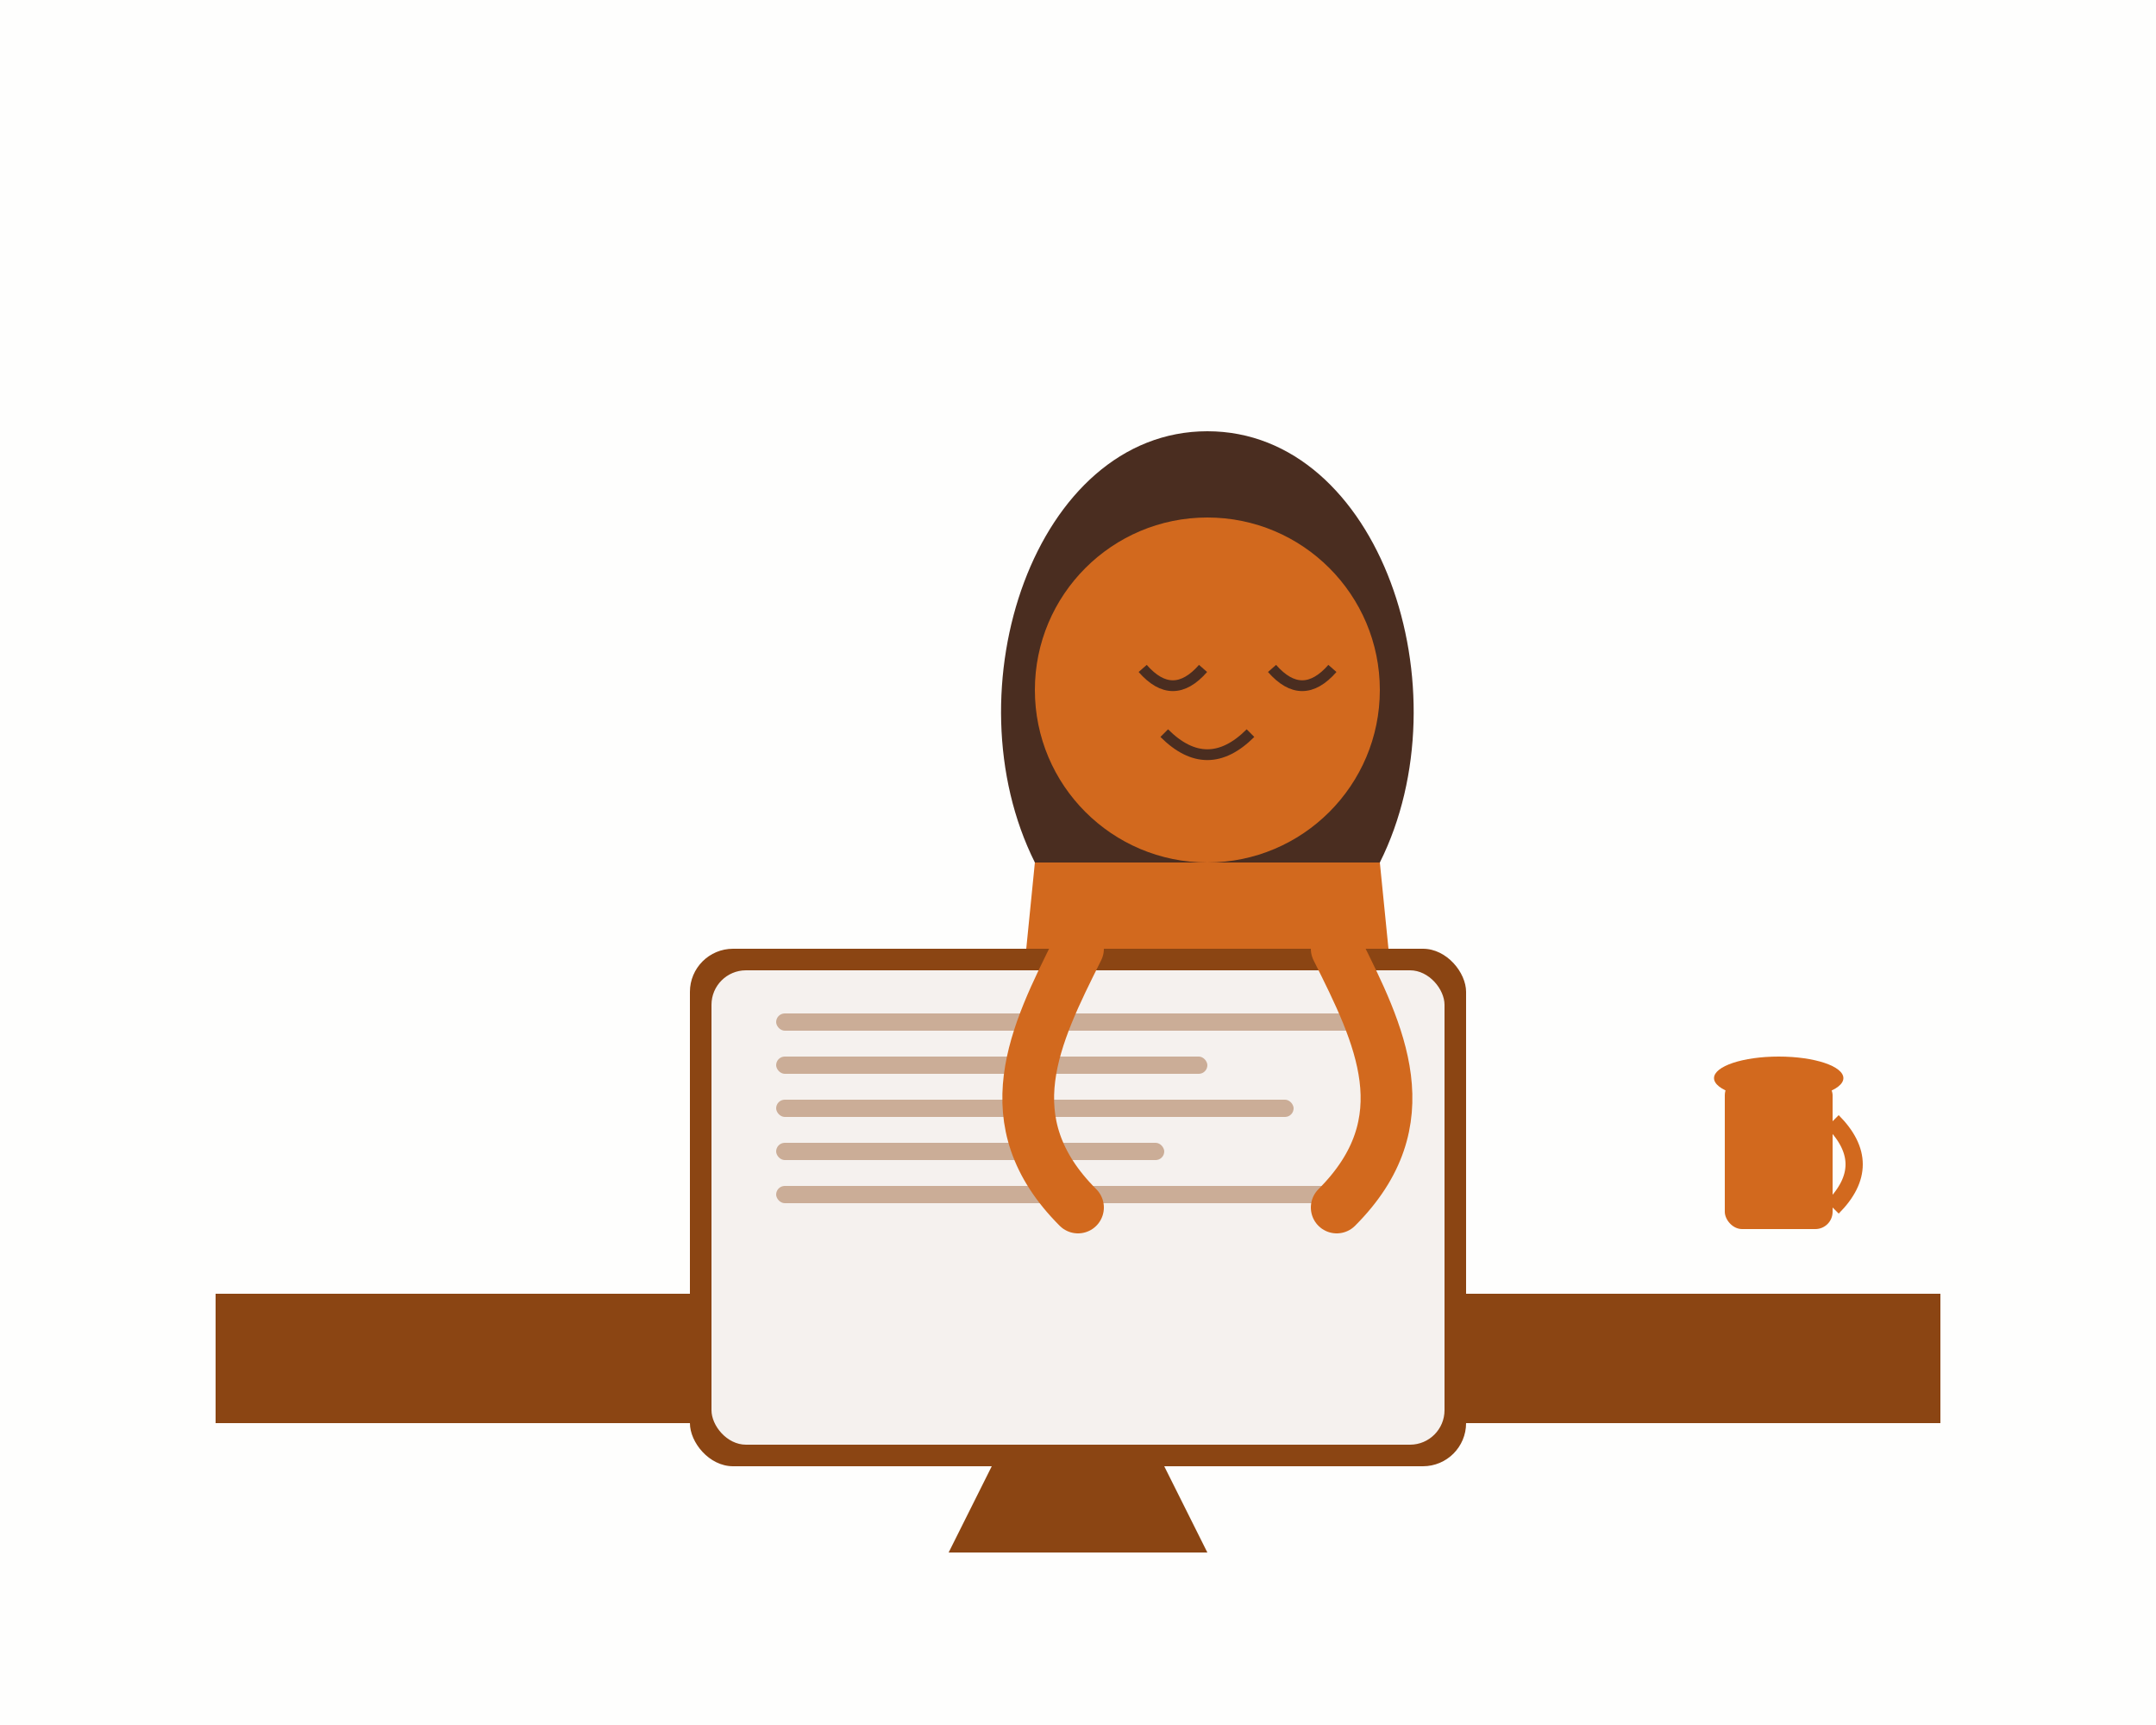 <?xml version="1.0" encoding="UTF-8"?>
<svg width="500" height="400" viewBox="0 0 500 400" xmlns="http://www.w3.org/2000/svg">
  <!-- Background -->
  <rect width="500" height="400" fill="#F5F1EE" opacity="0.1"/>
  
  <!-- Desk -->
  <path d="M50 300 h400 v30 h-400 z" fill="#8B4513"/>
  
  <!-- Girl developer -->
  <g transform="translate(180,80)">
    <!-- Hair with side bangs -->
    <path d="M100 20
             C140 20, 160 80, 140 120
             L120 180 L80 180 L60 120
             C40 80, 60 20, 100 20"
          fill="#4A2D20"/>
    
    <!-- Face -->
    <circle cx="100" cy="80" r="40" fill="#D2691E"/>
    <!-- Eyes -->
    <path d="M85 75 q7 8 14 0" stroke="#4A2D20" stroke-width="2.5" fill="none"/>
    <path d="M115 75 q7 8 14 0" stroke="#4A2D20" stroke-width="2.5" fill="none"/>
    <!-- Smile -->
    <path d="M90 90 q10 10 20 0" stroke="#4A2D20" stroke-width="2.5" fill="none"/>
    
    <!-- Top/Shirt -->
    <path d="M60 120
             L140 120
             L150 220
             L50 220
             Z" 
          fill="#D2691E"/>
    
    <!-- Computer Setup -->
    <!-- Monitor -->
    <rect x="-20" y="140" width="180" height="120" rx="10" fill="#8B4513"/>
    <rect x="-15" y="145" width="170" height="110" rx="8" fill="#F5F1EE"/>
    <!-- Stand -->
    <path d="M50 260 h40 l10 20 h-60 z" fill="#8B4513"/>
    
    <!-- Code on Screen -->
    <g fill="#8B4513" opacity="0.4">
      <rect x="0" y="155" width="140" height="4" rx="2"/>
      <rect x="0" y="165" width="100" height="4" rx="2"/>
      <rect x="0" y="175" width="120" height="4" rx="2"/>
      <rect x="0" y="185" width="90" height="4" rx="2"/>
      <rect x="0" y="195" width="130" height="4" rx="2"/>
    </g>
    
    <!-- Arms -->
    <path d="M70 140 C60 160, 50 180, 70 200" 
          stroke="#D2691E" stroke-width="12" stroke-linecap="round" fill="none"/>
    <path d="M130 140 C140 160, 150 180, 130 200" 
          stroke="#D2691E" stroke-width="12" stroke-linecap="round" fill="none"/>
  </g>
  
  <!-- Coffee Cup -->
  <g transform="translate(400,250)">
    <rect x="0" y="0" width="25" height="35" rx="4" fill="#D2691E"/>
    <ellipse cx="12.5" cy="0" rx="15" ry="5" fill="#D2691E"/>
    <path d="M25 10 q10 10 0 20" stroke="#D2691E" stroke-width="4" fill="none"/>
  </g>
</svg>